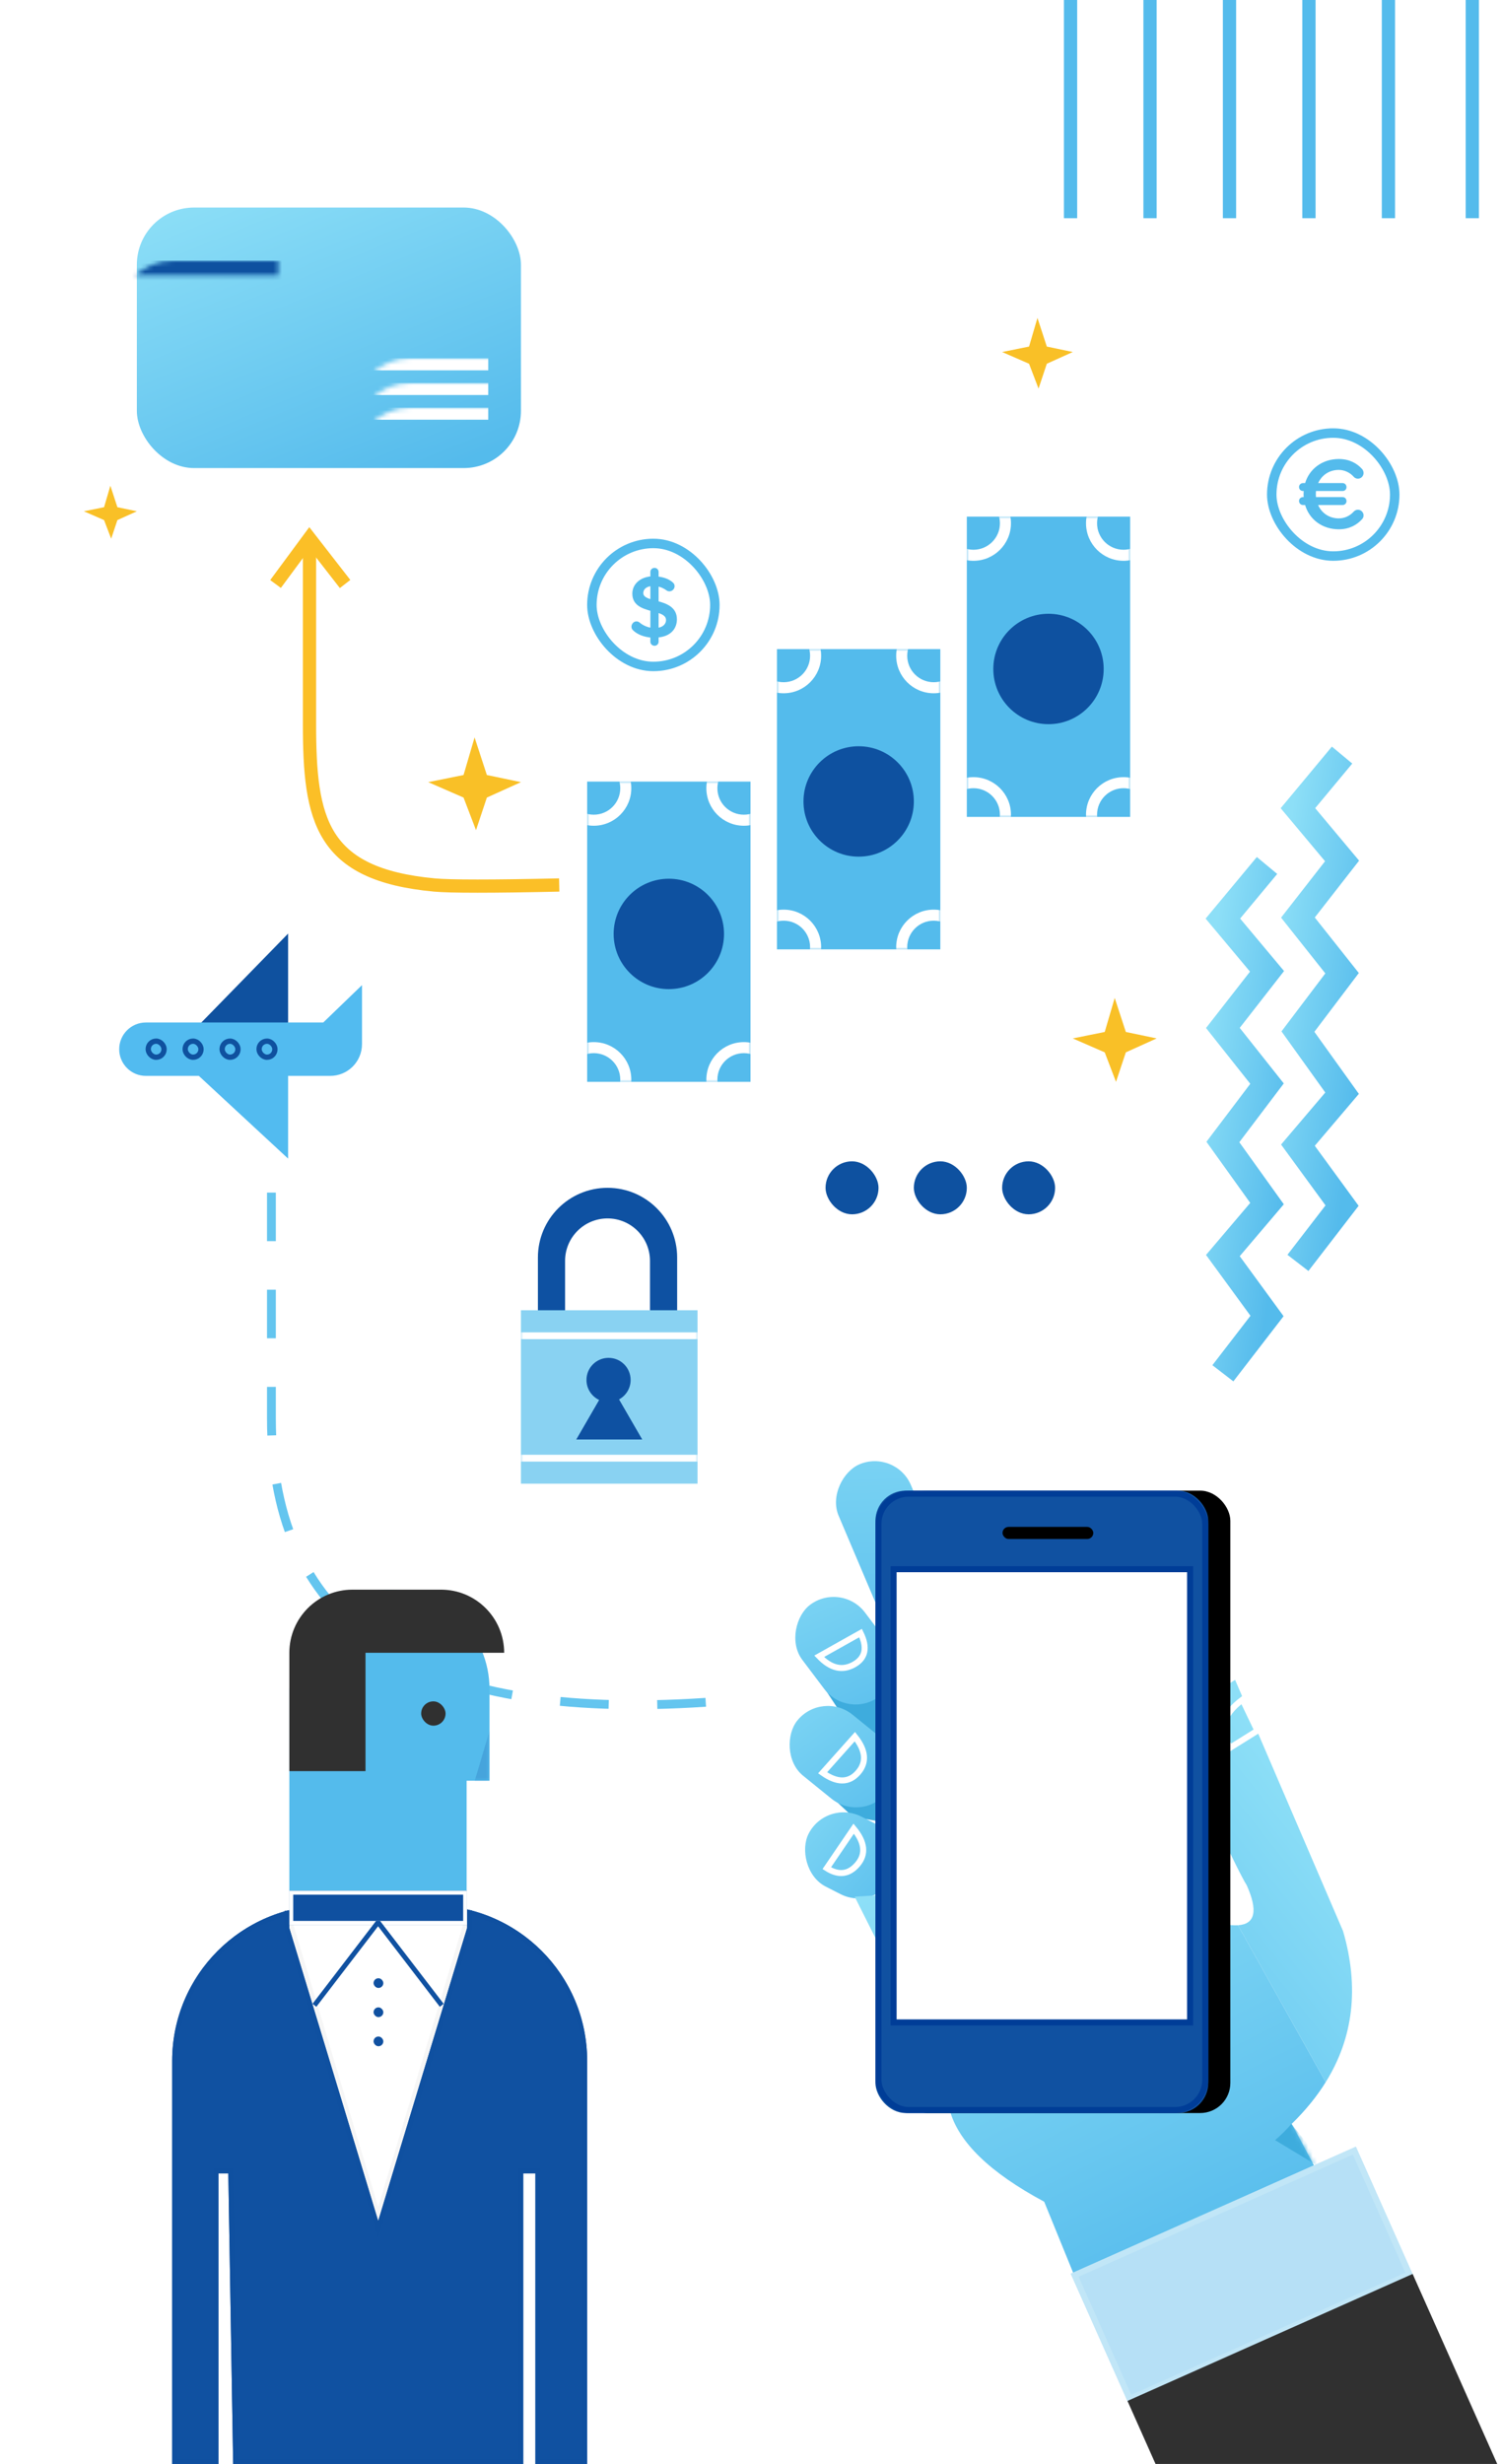 <?xml version="1.0" encoding="UTF-8"?> <svg xmlns="http://www.w3.org/2000/svg" xmlns:xlink="http://www.w3.org/1999/xlink" width="340px" height="558px" viewBox="0 0 340 558"> <!-- Generator: Sketch 47.1 (45422) - http://www.bohemiancoding.com/sketch --> <title>Artboard 3</title> <desc>Created with Sketch.</desc> <defs> <linearGradient x1="-77.562%" y1="20.077%" x2="144.726%" y2="57.11%" id="linearGradient-1"> <stop stop-color="#8DDFF7" offset="0%"></stop> <stop stop-color="#55BBEC" offset="100%"></stop> <stop stop-color="#54BBEC" offset="100%"></stop> </linearGradient> <linearGradient x1="12.78%" y1="-5.16%" x2="77.141%" y2="101.091%" id="linearGradient-2"> <stop stop-color="#8DDFF7" offset="0%"></stop> <stop stop-color="#55BBEC" offset="100%"></stop> <stop stop-color="#54BBEC" offset="100%"></stop> </linearGradient> <path d="M100.318,54.069 L104.816,62.487 L50.313,86.912 L43.708,70.716 C31.365,64.099 24.225,57.159 22.287,49.896 C20.349,42.632 14.906,29.98 5.959,11.939 L0.779,1.637 L17.177,0.607 C54.935,4.015 77.294,6.424 84.133,7.795 C85.489,8.068 86.648,8.171 87.61,8.107 L107.469,43.65 C105.423,46.936 102.852,50.088 99.755,53.106 L100.318,54.069 Z" id="path-3"></path> <linearGradient x1="12.78%" y1="-5.16%" x2="-55.782%" y2="116.162%" id="linearGradient-5"> <stop stop-color="#8DDFF7" offset="0%"></stop> <stop stop-color="#55BBEC" offset="100%"></stop> <stop stop-color="#54BBEC" offset="100%"></stop> </linearGradient> <path d="M87.61,8.107 C91.497,7.847 92.16,4.838 89.6,-0.92 C88.346,-2.903 85.062,-9.649 79.746,-21.158 C74.431,-32.667 76.833,-41.435 86.953,-47.46 L111.413,9.449 C115.085,22.126 113.771,33.526 107.469,43.65 L87.61,8.107 Z" id="path-6"></path> <rect id="path-8" x="23.302" y="9.579" width="75.389" height="140.947" rx="6.825"></rect> <filter x="-3.3%" y="-1.8%" width="113.3%" height="103.5%" filterUnits="objectBoundingBox" id="filter-9"> <feOffset dx="5" dy="0" in="SourceAlpha" result="shadowOffsetOuter1"></feOffset> <feComposite in="shadowOffsetOuter1" in2="SourceAlpha" operator="out" result="shadowOffsetOuter1"></feComposite> <feColorMatrix values="0 0 0 0 0 0 0 0 0 0 0 0 0 0 0 0 0 0 1 0" type="matrix" in="shadowOffsetOuter1"></feColorMatrix> </filter> <rect id="path-10" x="70.987" y="171.145" width="70.707" height="32.007"></rect> <rect id="path-11" x="0" y="0" width="37" height="68"></rect> <rect id="path-13" x="0" y="0" width="37" height="68"></rect> <rect id="path-15" x="0" y="0" width="37" height="68"></rect> <rect id="path-17" x="0" y="0" width="87" height="59" rx="12.957"></rect> <rect id="path-19" x="0" y="0" width="40" height="39.276"></rect> <path d="M22.55,1.10134124e-14 L22.791,1.10134124e-14 L22.791,1.0658141e-14 C35.245,8.37037442e-15 45.341,10.096 45.341,22.55 L45.341,43.27 L40.157,43.27 C40.157,43.599 40.157,53.404 40.157,72.687 L3.76169684e-16,72.687 L3.76169684e-16,22.55 L0,22.55 C-1.52517774e-15,10.096 10.096,5.84048029e-15 22.55,3.55271368e-15 Z" id="path-21"></path> <path d="M35.2,71.5 L58.8,71.5 L58.8,71.5 C78.24,71.5 94,87.26 94,106.7 L94,198 L82.274,198 L82.274,132.198 L79.511,132.198 L79.511,198 L13.814,198 L12.718,132.198 L10.487,132.198 L10.487,198 L0,198 L0,106.7 L0,106.7 C-2.38076526e-15,87.26 15.76,71.5 35.2,71.5 Z" id="path-23"></path> <polygon id="path-24" points="26.541 68.2 66.795 68.2 66.795 75.9 46.668 142.931 26.541 75.9"></polygon> <polygon id="path-25" points="66.795 73.7 66.795 76.671 46.668 142.931 26.541 76.671 26.541 73.81"></polygon> <rect id="path-26" x="26.541" y="68.2" width="40.254" height="7.7"></rect> </defs> <g id="1:-Website" stroke="none" stroke-width="1" fill="none" fill-rule="evenodd"> <g id="Artboard-3"> <g id="Group-35" transform="translate(175, 328)"> <path d="M18.135,83.406 L12.944,78.549 L16.077,60.93 L6.206,45.888 L15.132,42.04 L27.351,51.561 L40.928,62.723 C44.624,67.855 46.447,70.625 46.396,71.032 C46.345,71.439 43.788,73.531 38.727,77.309 L27.351,85.066 L18.135,83.406 Z" id="Path-8" fill="#3EACDD"></path> <rect id="Rectangle-51" fill="url(#linearGradient-1)" transform="translate(17.754, 92.175) rotate(27) translate(-17.754, -92.175) " x="6.983" y="83.281" width="21.541" height="17.789" rx="8.895"></rect> <rect id="Rectangle-51-Copy" fill="url(#linearGradient-1)" transform="translate(15.713, 69.82) rotate(39) translate(-15.713, -69.82) " x="2.709" y="60.925" width="26.009" height="17.789" rx="8.895"></rect> <rect id="Rectangle-51-Copy-2" fill="url(#linearGradient-1)" transform="translate(16.312, 45.827) rotate(53) translate(-16.312, -45.827) " x="3.308" y="36.932" width="26.009" height="17.789" rx="8.895"></rect> <rect id="Rectangle-51-Copy-3" fill="url(#linearGradient-1)" transform="translate(27.495, 22.024) rotate(67) translate(-27.495, -22.024) " x="7.494" y="13.129" width="40.002" height="17.789" rx="8.895"></rect> <g id="Path-6" transform="translate(17.819, 99.895)"> <mask id="mask-4" fill="white"> <use xlink:href="#path-3"></use> </mask> <use id="Mask" fill="url(#linearGradient-2)" xlink:href="#path-3"></use> <path d="M96.019,56.776 L108.924,64.557 L99.697,53.089 C98.843,54.145 97.617,55.374 96.019,56.776 Z" fill="#3EACDD" mask="url(#mask-4)"></path> <mask id="mask-7" fill="white"> <use xlink:href="#path-6"></use> </mask> <use id="Mask" fill="url(#linearGradient-5)" xlink:href="#path-6"></use> </g> <path d="M19.32,73.475 C17.26,75.786 14.598,75.786 11.334,73.475 L18.64,65.287 C21.154,68.435 21.38,71.164 19.32,73.475 Z" id="Path-9" stroke="#FFFFFF" stroke-width="1.365"></path> <path d="M12.277,95.076 L18.373,86.125 C20.916,89.198 21.211,91.888 19.259,94.196 C17.306,96.503 14.979,96.797 12.277,95.076 Z" id="Path-10" stroke="#FFFFFF" stroke-width="1.365"></path> <path d="M10.558,47.089 L19.933,41.832 C21.556,45.128 21.047,47.508 18.407,48.974 C15.767,50.44 13.15,49.811 10.558,47.089 Z" id="Path-11" stroke="#FFFFFF" stroke-width="1.365"></path> <path d="M106.452,56.886 C101.729,60.452 100.813,64.076 103.703,67.759 L109.829,63.936 L106.452,56.886 Z" id="Path-7" stroke="#FFFFFF" stroke-width="1.365"></path> <g id="Rectangle-50"> <use fill="black" fill-opacity="1" filter="url(#filter-9)" xlink:href="#path-8"></use> <use fill="#1051A1" fill-rule="evenodd" xlink:href="#path-8"></use> <rect stroke="#003D97" stroke-width="1.365" x="23.984" y="10.261" width="74.024" height="139.582" rx="6.825"></rect> </g> <rect id="Rectangle-56" fill="#000000" x="52.087" y="17.789" width="20.561" height="2.737" rx="1.368"></rect> <rect id="Rectangle-65" stroke="#003D97" stroke-width="1.365" fill="#FFFFFF" x="27.414" y="27.368" width="67.164" height="102.632"></rect> <g id="Rectangle-68" transform="translate(106.34, 187.148) rotate(-24) translate(-106.34, -187.148) "> <use fill="#B6E0F6" fill-rule="evenodd" xlink:href="#path-10"></use> <rect stroke-opacity="0.868" stroke="#C3E7F7" stroke-width="1.365" x="71.669" y="171.827" width="69.342" height="30.642"></rect> </g> <rect id="Rectangle-68" fill="#303030" transform="translate(122.495, 223.373) rotate(-24) translate(-122.495, -223.373) " x="87.142" y="199.261" width="70.707" height="48.224"></rect> </g> <polyline id="Path-5" stroke="url(#linearGradient-2)" stroke-width="6" points="287 196 277 208.025 287 219.973 277 232.793 287 245.4 277 258.621 287 272.571 277 284.339 287 298.026 277 311"></polyline> <polyline id="Path-5-Copy" stroke="url(#linearGradient-2)" stroke-width="6" points="304 171 294 183.025 304 194.973 294 207.793 304 220.4 294 233.621 304 247.571 294 259.339 304 273.026 294 286"></polyline> <g id="Oval-2-+-Oval-2-Copy-+-Oval-2-Copy-2-+-Oval-2-Copy-3-Mask" transform="translate(133, 177)"> <mask id="mask-12" fill="white"> <use xlink:href="#path-11"></use> </mask> <use id="Mask" fill="#54BBEC" xlink:href="#path-11"></use> <path d="M1.5,7.5 C4.814,7.5 7.5,4.814 7.5,1.5 C7.5,-1.814 4.814,-4.5 1.5,-4.5 C-1.814,-4.5 -4.5,-1.814 -4.5,1.5 C-4.5,4.814 -1.814,7.5 1.5,7.5 Z M1.5,10 C-3.194,10 -7,6.194 -7,1.5 C-7,-3.194 -3.194,-7 1.5,-7 C6.194,-7 10,-3.194 10,1.5 C10,6.194 6.194,10 1.5,10 Z" id="Oval-2" fill="#FFFFFF" fill-rule="nonzero" mask="url(#mask-12)"></path> <path d="M35.5,7.5 C38.814,7.5 41.5,4.814 41.5,1.5 C41.5,-1.814 38.814,-4.5 35.5,-4.5 C32.186,-4.5 29.5,-1.814 29.5,1.5 C29.5,4.814 32.186,7.5 35.5,7.5 Z M35.5,10 C30.806,10 27,6.194 27,1.5 C27,-3.194 30.806,-7 35.5,-7 C40.194,-7 44,-3.194 44,1.5 C44,6.194 40.194,10 35.5,10 Z" id="Oval-2-Copy" fill="#FFFFFF" fill-rule="nonzero" mask="url(#mask-12)"></path> <path d="M35.5,73.5 C38.814,73.5 41.5,70.814 41.5,67.5 C41.5,64.186 38.814,61.5 35.5,61.5 C32.186,61.5 29.5,64.186 29.5,67.5 C29.5,70.814 32.186,73.5 35.5,73.5 Z M35.5,76 C30.806,76 27,72.194 27,67.5 C27,62.806 30.806,59 35.5,59 C40.194,59 44,62.806 44,67.5 C44,72.194 40.194,76 35.5,76 Z" id="Oval-2-Copy-2" fill="#FFFFFF" fill-rule="nonzero" mask="url(#mask-12)"></path> <path d="M1.5,73.5 C4.814,73.5 7.5,70.814 7.5,67.5 C7.5,64.186 4.814,61.5 1.5,61.5 C-1.814,61.5 -4.5,64.186 -4.5,67.5 C-4.5,70.814 -1.814,73.5 1.5,73.5 Z M1.5,76 C-3.194,76 -7,72.194 -7,67.5 C-7,62.806 -3.194,59 1.5,59 C6.194,59 10,62.806 10,67.5 C10,72.194 6.194,76 1.5,76 Z" id="Oval-2-Copy-3" fill="#FFFFFF" fill-rule="nonzero" mask="url(#mask-12)"></path> <circle id="Oval-2-Copy-4" fill="#0E51A0" mask="url(#mask-12)" cx="18.5" cy="34.5" r="12.5"></circle> </g> <g id="Oval-2-+-Oval-2-Copy-+-Oval-2-Copy-2-+-Oval-2-Copy-3-Mask-Copy" transform="translate(176, 147)"> <mask id="mask-14" fill="white"> <use xlink:href="#path-13"></use> </mask> <use id="Mask" fill="#54BBEC" xlink:href="#path-13"></use> <path d="M1.5,7.5 C4.814,7.5 7.5,4.814 7.5,1.5 C7.5,-1.814 4.814,-4.5 1.5,-4.5 C-1.814,-4.5 -4.5,-1.814 -4.5,1.5 C-4.5,4.814 -1.814,7.5 1.5,7.5 Z M1.5,10 C-3.194,10 -7,6.194 -7,1.5 C-7,-3.194 -3.194,-7 1.5,-7 C6.194,-7 10,-3.194 10,1.5 C10,6.194 6.194,10 1.5,10 Z" id="Oval-2" fill="#FFFFFF" fill-rule="nonzero" mask="url(#mask-14)"></path> <path d="M35.5,7.5 C38.814,7.5 41.5,4.814 41.5,1.5 C41.5,-1.814 38.814,-4.5 35.5,-4.5 C32.186,-4.5 29.5,-1.814 29.5,1.5 C29.5,4.814 32.186,7.5 35.5,7.5 Z M35.5,10 C30.806,10 27,6.194 27,1.5 C27,-3.194 30.806,-7 35.5,-7 C40.194,-7 44,-3.194 44,1.5 C44,6.194 40.194,10 35.5,10 Z" id="Oval-2-Copy" fill="#FFFFFF" fill-rule="nonzero" mask="url(#mask-14)"></path> <path d="M35.5,73.5 C38.814,73.5 41.5,70.814 41.5,67.5 C41.5,64.186 38.814,61.5 35.5,61.5 C32.186,61.5 29.5,64.186 29.5,67.5 C29.5,70.814 32.186,73.5 35.5,73.5 Z M35.5,76 C30.806,76 27,72.194 27,67.5 C27,62.806 30.806,59 35.5,59 C40.194,59 44,62.806 44,67.5 C44,72.194 40.194,76 35.5,76 Z" id="Oval-2-Copy-2" fill="#FFFFFF" fill-rule="nonzero" mask="url(#mask-14)"></path> <path d="M1.5,73.5 C4.814,73.5 7.5,70.814 7.5,67.5 C7.5,64.186 4.814,61.5 1.5,61.5 C-1.814,61.5 -4.5,64.186 -4.5,67.5 C-4.5,70.814 -1.814,73.5 1.5,73.5 Z M1.5,76 C-3.194,76 -7,72.194 -7,67.5 C-7,62.806 -3.194,59 1.5,59 C6.194,59 10,62.806 10,67.5 C10,72.194 6.194,76 1.5,76 Z" id="Oval-2-Copy-3" fill="#FFFFFF" fill-rule="nonzero" mask="url(#mask-14)"></path> <circle id="Oval-2-Copy-4" fill="#0E51A0" mask="url(#mask-14)" cx="18.5" cy="34.5" r="12.5"></circle> </g> <g id="Oval-2-+-Oval-2-Copy-+-Oval-2-Copy-2-+-Oval-2-Copy-3-Mask-Copy-Copy" transform="translate(219, 117)"> <mask id="mask-16" fill="white"> <use xlink:href="#path-15"></use> </mask> <use id="Mask" fill="#54BBEC" xlink:href="#path-15"></use> <path d="M1.5,7.5 C4.814,7.5 7.5,4.814 7.5,1.5 C7.5,-1.814 4.814,-4.5 1.5,-4.5 C-1.814,-4.5 -4.5,-1.814 -4.5,1.5 C-4.5,4.814 -1.814,7.5 1.5,7.5 Z M1.5,10 C-3.194,10 -7,6.194 -7,1.5 C-7,-3.194 -3.194,-7 1.5,-7 C6.194,-7 10,-3.194 10,1.5 C10,6.194 6.194,10 1.5,10 Z" id="Oval-2" fill="#FFFFFF" fill-rule="nonzero" mask="url(#mask-16)"></path> <path d="M35.5,7.5 C38.814,7.5 41.5,4.814 41.5,1.5 C41.5,-1.814 38.814,-4.5 35.5,-4.5 C32.186,-4.5 29.5,-1.814 29.5,1.5 C29.5,4.814 32.186,7.5 35.5,7.5 Z M35.5,10 C30.806,10 27,6.194 27,1.5 C27,-3.194 30.806,-7 35.5,-7 C40.194,-7 44,-3.194 44,1.5 C44,6.194 40.194,10 35.5,10 Z" id="Oval-2-Copy" fill="#FFFFFF" fill-rule="nonzero" mask="url(#mask-16)"></path> <path d="M35.5,73.5 C38.814,73.5 41.5,70.814 41.5,67.5 C41.5,64.186 38.814,61.5 35.5,61.5 C32.186,61.5 29.5,64.186 29.5,67.5 C29.5,70.814 32.186,73.5 35.5,73.5 Z M35.5,76 C30.806,76 27,72.194 27,67.5 C27,62.806 30.806,59 35.5,59 C40.194,59 44,62.806 44,67.5 C44,72.194 40.194,76 35.5,76 Z" id="Oval-2-Copy-2" fill="#FFFFFF" fill-rule="nonzero" mask="url(#mask-16)"></path> <path d="M1.5,73.5 C4.814,73.5 7.5,70.814 7.5,67.5 C7.5,64.186 4.814,61.5 1.5,61.5 C-1.814,61.5 -4.5,64.186 -4.5,67.5 C-4.5,70.814 -1.814,73.5 1.5,73.5 Z M1.5,76 C-3.194,76 -7,72.194 -7,67.5 C-7,62.806 -3.194,59 1.5,59 C6.194,59 10,62.806 10,67.5 C10,72.194 6.194,76 1.5,76 Z" id="Oval-2-Copy-3" fill="#FFFFFF" fill-rule="nonzero" mask="url(#mask-16)"></path> <circle id="Oval-2-Copy-4" fill="#0E51A0" mask="url(#mask-16)" cx="18.5" cy="34.5" r="12.5"></circle> </g> <g id="Rectangle-70" transform="translate(31, 47)"> <mask id="mask-18" fill="white"> <use xlink:href="#path-17"></use> </mask> <use id="Mask" fill="url(#linearGradient-2)" xlink:href="#path-17"></use> <rect id="Rectangle-69" fill="#FFFFFF" mask="url(#mask-18)" x="49.053" y="34.131" width="30.543" height="2.754"></rect> <rect id="Rectangle-69-Copy" fill="#FFFFFF" mask="url(#mask-18)" x="49.053" y="39.721" width="30.543" height="2.754"></rect> <rect id="Rectangle-69-Copy-2" fill="#FFFFFF" mask="url(#mask-18)" x="49.053" y="45.311" width="30.543" height="2.754"></rect> <rect fill="#0E51A0" mask="url(#mask-18)" x="-4.628" y="12.016" width="94.404" height="13.77"></rect> </g> <g id="Group-38" transform="translate(118, 269)"> <path d="M19.615,0 L19.615,0 C28.324,-1.59983676e-15 35.385,7.06 35.385,15.769 L35.385,39.276 L3.846,39.276 L3.846,15.769 L3.846,15.769 C3.846,7.06 10.906,-1.95287692e-15 19.615,-3.55271368e-15 L19.615,0 Z M19.615,6.931 C14.305,6.931 10,11.236 10,16.546 L10,16.546 L10,33.115 L29.231,33.115 L29.231,16.546 C29.231,11.236 24.926,6.931 19.615,6.931 Z" id="Combined-Shape" fill="#0E51A2"></path> <g id="Line-5-+-Line-5-Copy-Mask" transform="translate(0, 27.724)"> <mask id="mask-20" fill="white"> <use xlink:href="#path-19"></use> </mask> <use id="Mask" fill="#89D2F2" xlink:href="#path-19"></use> <path d="M22.223,20.193 C23.785,19.348 24.846,17.694 24.846,15.793 L24.846,15.782 C24.846,13.02 22.607,10.782 19.846,10.782 C17.085,10.782 14.846,13.02 14.846,15.782 L14.846,15.782 L14.846,15.793 C14.846,17.793 16.02,19.519 17.717,20.319 L12.538,29.264 L27.474,29.264 L22.223,20.193 Z" id="Combined-Shape" fill="#0E51A2" mask="url(#mask-20)"></path> <path d="M0.385,5.776 L39.615,5.776" id="Line-5" stroke="#FFFFFF" stroke-width="1.538" stroke-linecap="square" mask="url(#mask-20)"></path> <path d="M0.385,33.5 L39.615,33.5" id="Line-5-Copy" stroke="#FFFFFF" stroke-width="1.538" stroke-linecap="square" mask="url(#mask-20)"></path> </g> </g> <g id="Group-39" transform="translate(27, 211)"> <polygon id="Rectangle-77" fill="#0F519F" points="38.261 0.423 38.261 21.767 17.317 21.889"></polygon> <path d="M18.044,32.651 L6.047,32.651 C2.707,32.651 4.08958082e-16,29.944 0,26.605 L0,26.605 L0,26.605 C-4.08958082e-16,23.265 2.707,20.558 6.047,20.558 L6.047,20.558 L46.224,20.558 L55,12.093 L55,21.163 L55,25.451 L55,25.451 C55,29.428 51.776,32.651 47.8,32.651 L38.261,32.651 L38.261,51.386 L18.044,32.651 Z" id="Combined-Shape" fill="#52BBF0"></path> <rect id="Rectangle-79" stroke="#0F519F" stroke-width="1.2" x="6.578" y="24.786" width="3.583" height="3.637" rx="1.791"></rect> <rect id="Rectangle-79-Copy" stroke="#0F519F" stroke-width="1.2" x="14.948" y="24.786" width="3.583" height="3.637" rx="1.791"></rect> <rect id="Rectangle-79-Copy-2" stroke="#0F519F" stroke-width="1.2" x="23.317" y="24.786" width="3.583" height="3.637" rx="1.791"></rect> <rect id="Rectangle-79-Copy-3" stroke="#0F519F" stroke-width="1.2" x="31.687" y="24.786" width="3.583" height="3.637" rx="1.791"></rect> </g> <rect id="Rectangle-85" fill="#0E51A0" x="187" y="263" width="12" height="12" rx="6"></rect> <rect id="Rectangle-85-Copy" fill="#0E51A0" x="207" y="263" width="12" height="12" rx="6"></rect> <rect id="Rectangle-85-Copy-2" fill="#0E51A0" x="227" y="263" width="12" height="12" rx="6"></rect> <path d="M159.863,385.512 C94.274,389.908 61.48,368.489 61.48,321.254 C61.48,274.019 61.48,255.532 61.48,265.793" id="Path-12" stroke="#64C5EF" stroke-width="2" stroke-dasharray="11"></path> <g id="Group-41" transform="translate(39, 360)"> <g id="Rectangle-84" transform="translate(26.541, 0)"> <mask id="mask-22" fill="white"> <use xlink:href="#path-21"></use> </mask> <use id="Mask" fill="#54BBEC" xlink:href="#path-21"></use> <polygon fill-opacity="0.209" fill="#0F50A0" mask="url(#mask-22)" points="45.341 32.014 45.341 43.34 41.981 43.34"></polygon> </g> <g id="Rectangle-81"> <use fill="#1051A1" fill-rule="evenodd" xlink:href="#path-23"></use> <path stroke="#0F50A0" stroke-width="1.1" d="M0.55,197.45 L9.937,197.45 L9.937,131.648 L13.258,131.648 L14.354,197.45 L78.961,197.45 L78.961,131.648 L82.824,131.648 L82.824,197.45 L93.45,197.45 L93.45,106.7 C93.45,87.563 77.937,72.05 58.8,72.05 L35.2,72.05 C16.063,72.05 0.55,87.563 0.55,106.7 L0.55,197.45 Z"></path> </g> <g id="Rectangle-82"> <use fill="#FFFFFF" fill-rule="evenodd" xlink:href="#path-24"></use> <path stroke="#F6F6F6" stroke-width="0.88" d="M26.981,68.64 L26.981,75.835 L46.668,141.401 L66.355,75.835 L66.355,68.64 L26.981,68.64 Z"></path> </g> <g id="Rectangle-82"> <path stroke="#F6F6F6" stroke-width="0.88" d="M66.355,74.141 L26.981,74.248 L26.981,76.606 L46.668,141.417 L66.355,76.606 L66.355,74.141 Z"></path> <path stroke="#0F50A0" stroke-width="1.1" d="M67.345,73.148 L67.345,76.671 L67.322,76.831 L46.668,144.823 L26.015,76.831 L25.991,76.671 L25.991,73.261 L67.345,73.148 Z"></path> </g> <g id="Rectangle-82"> <use fill="#0F50A0" fill-rule="evenodd" xlink:href="#path-26"></use> <rect stroke="#FFFFFF" stroke-width="0.88" x="26.981" y="68.64" width="39.374" height="6.82"></rect> </g> <rect id="Rectangle-83" fill="#303030" x="56.4" y="25.3" width="5.529" height="5.5" rx="2.75"></rect> <path d="M40.841,0 L60.9,0 L60.9,0 C68.798,-1.4507788e-15 75.2,6.402 75.2,14.3 L75.2,14.3 L43.791,14.3 L43.791,41.101 L26.541,41.101 L26.541,14.3 L26.541,14.3 L26.541,14.3 C26.541,6.402 32.944,1.4507788e-15 40.841,0 Z" id="Rectangle-80" fill="#303030"></path> <polyline id="Path-13" stroke="#1051A1" stroke-width="1.1" stroke-linejoin="bevel" points="32.224 94.128 46.642 75.327 61.06 94.128"></polyline> <g id="Group-40" transform="translate(45.341, 81.4)"> <rect id="Rectangle-86" fill="#FFFFFF" x="0.276" y="0" width="2.212" height="2.2" rx="1.1"></rect> <rect id="Rectangle-86-Copy" fill="#1051A1" x="0.276" y="6.6" width="2.212" height="2.2" rx="1.1"></rect> <rect id="Rectangle-86-Copy-2" fill="#1051A1" x="0.276" y="13.2" width="2.212" height="2.2" rx="1.1"></rect> <rect id="Rectangle-86-Copy-3" fill="#1051A1" x="0.276" y="19.8" width="2.212" height="2.2" rx="1.1"></rect> </g> </g> <polyline id="Path-15" stroke="#FBBF27" stroke-width="3" points="78.166 132.255 70.09 121.863 70.09 121.863 62.416 132.255"></polyline> <polygon id="Rectangle" fill="#F9C027" points="105 175.513 107.5 167 110.284 175.513 118 177.129 110.284 180.619 107.823 188 105 180.619 97 177.129"></polygon> <polygon id="Rectangle-Copy" fill="#F9C027" points="23.571 114.864 25 110 26.591 114.864 31 115.788 26.591 117.782 25.185 122 23.571 117.782 19 115.788"></polygon> <polygon id="Rectangle-Copy-2" fill="#F9C027" points="233.095 78.486 235 72 237.121 78.486 243 79.717 237.121 82.376 235.246 88 233.095 82.376 227 79.717"></polygon> <polygon id="Rectangle-Copy-3" fill="#F9C027" points="250.238 233.702 252.5 226 255.019 233.702 262 235.165 255.019 238.322 252.792 245 250.238 238.322 243 235.165"></polygon> <g id="Group" transform="translate(133, 122)" stroke="#54BBEC"> <rect id="Rectangle-87" stroke-width="2.143" x="1.071" y="1.071" width="27.857" height="27.857" rx="13.929"></rect> <path d="M20.081,18.25 C20.081,20.139 18.894,21.892 15.933,22.125 L15.933,23.333 C15.933,23.703 15.641,23.995 15.271,23.995 C14.862,23.995 14.57,23.703 14.57,23.333 L14.57,22.145 C12.915,22.028 11.415,21.424 10.519,20.509 C10.364,20.353 10.286,20.139 10.286,19.925 C10.286,19.438 10.675,18.97 11.162,18.97 C11.376,18.97 11.552,19.048 11.707,19.165 C12.447,19.788 13.421,20.275 14.57,20.431 L14.57,16.127 C12.564,15.582 10.48,14.9 10.48,12.446 C10.48,10.44 12.136,8.941 14.57,8.766 L14.57,7.519 C14.57,7.149 14.862,6.857 15.271,6.857 C15.641,6.857 15.933,7.149 15.933,7.519 L15.933,8.805 C17.238,8.941 18.465,9.35 19.322,10.168 C19.478,10.324 19.556,10.538 19.556,10.752 C19.556,11.258 19.127,11.667 18.621,11.667 C18.485,11.667 18.309,11.628 18.173,11.531 C17.472,11.025 16.732,10.674 15.933,10.557 L15.933,14.374 C17.939,14.92 20.081,15.699 20.081,18.25 Z M14.57,14.024 L14.57,10.479 C13.304,10.577 12.467,11.297 12.467,12.31 C12.467,13.264 13.382,13.673 14.57,14.024 Z M18.115,18.445 C18.115,17.335 17.16,16.867 15.933,16.497 L15.933,20.431 C17.53,20.236 18.115,19.263 18.115,18.445 Z" id="$" stroke-width="0.5" fill="#54BBEC"></path> </g> <path d="M242.5,-11.5 L242.5,47.914" id="Line" stroke="#54BBEC" stroke-width="3" stroke-linecap="square"></path> <path d="M260.5,-11.5 L260.5,47.914" id="Line-Copy" stroke="#54BBEC" stroke-width="3" stroke-linecap="square"></path> <path d="M296.5,-11.5 L296.5,47.914" id="Line-Copy-3" stroke="#54BBEC" stroke-width="3" stroke-linecap="square"></path> <path d="M333.5,-11.5 L333.5,47.914" id="Line-Copy-5" stroke="#54BBEC" stroke-width="3" stroke-linecap="square"></path> <path d="M278.5,-11.5 L278.5,47.914" id="Line-Copy-2" stroke="#54BBEC" stroke-width="3" stroke-linecap="square"></path> <path d="M314.5,-11.5 L314.5,47.914" id="Line-Copy-4" stroke="#54BBEC" stroke-width="3" stroke-linecap="square"></path> <g id="Group-2" transform="translate(287, 97)" stroke="#54BBEC"> <rect id="Rectangle-87-Copy" stroke-width="2.143" x="1.071" y="1.071" width="27.857" height="27.857" rx="13.929"></rect> <path d="M16.258,7.2 C12.683,7.2 9.734,9.345 8.818,12.651 L8.148,12.651 C7.79,12.651 7.5,12.942 7.5,13.277 C7.5,13.679 7.79,13.947 8.148,13.947 L8.572,13.947 C8.55,14.26 8.528,14.595 8.528,14.908 C8.528,15.221 8.55,15.533 8.572,15.824 L8.148,15.824 C7.79,15.824 7.5,16.092 7.5,16.449 C7.5,16.829 7.79,17.12 8.148,17.12 L8.818,17.12 C9.712,20.471 12.661,22.616 16.258,22.616 C18.582,22.616 20.212,21.655 21.352,20.404 C21.531,20.225 21.62,19.979 21.62,19.711 C21.62,19.175 21.173,18.684 20.592,18.684 C20.302,18.684 20.011,18.818 19.81,19.041 C18.894,20.069 17.598,20.65 16.258,20.65 C13.912,20.65 11.968,19.265 11.209,17.12 L17.129,17.12 C17.487,17.12 17.755,16.829 17.755,16.494 C17.755,16.092 17.487,15.824 17.129,15.824 L10.874,15.824 C10.829,15.533 10.807,15.221 10.807,14.908 C10.807,14.573 10.829,14.26 10.874,13.947 L17.129,13.947 C17.487,13.947 17.755,13.679 17.755,13.322 C17.755,12.942 17.487,12.651 17.129,12.651 L11.209,12.651 C12.013,10.529 13.912,9.166 16.258,9.166 C17.576,9.166 18.939,9.792 19.81,10.797 C20.011,11.043 20.302,11.154 20.592,11.154 C21.173,11.154 21.62,10.685 21.62,10.127 C21.62,9.859 21.531,9.613 21.374,9.412 C20.235,8.138 18.582,7.2 16.258,7.2 Z" id="€" stroke-width="0.5" fill="#54BBEC"></path> </g> </g> <path d="M126.669,200.421 C111.434,200.758 102.007,200.758 98.388,200.421 C72.683,198.028 70.107,185.719 70.107,163.932 C70.107,138.877 70.107,125.119 70.107,122.655" id="Path-14" stroke="#FBBF27" stroke-width="3"></path> </g> </svg> 
